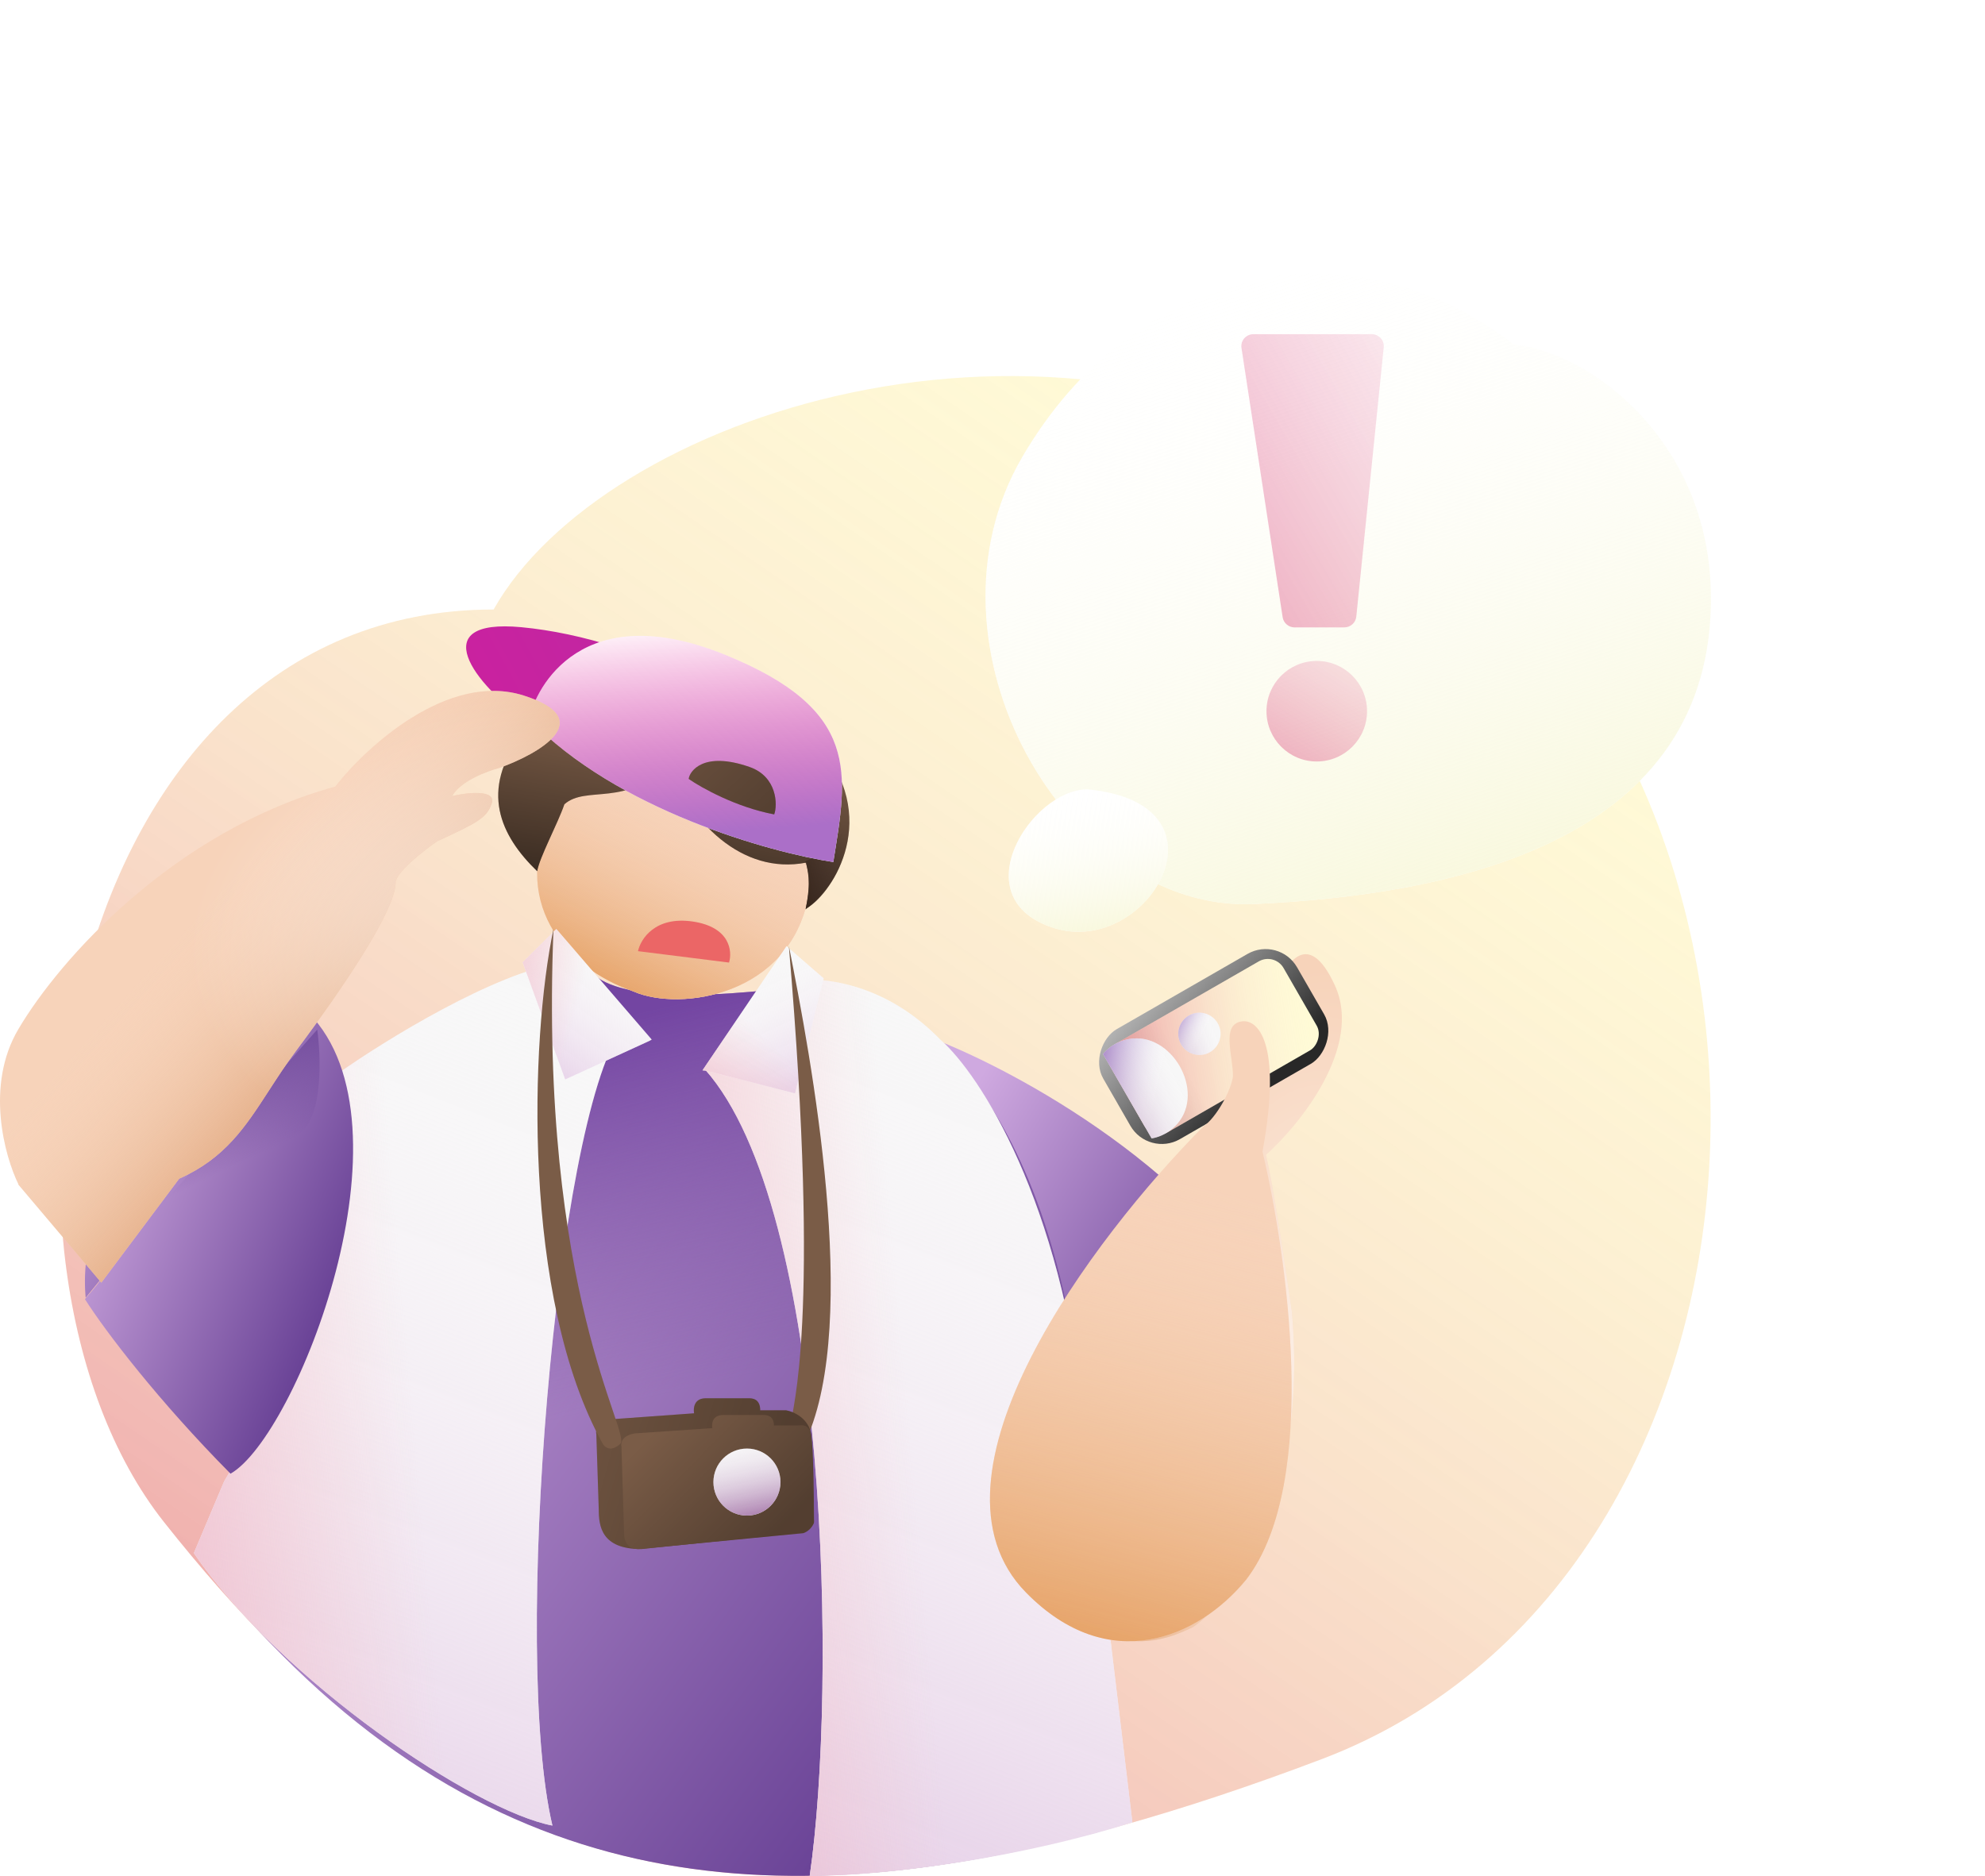 <svg width="219" height="207" viewBox="0 0 219 207" fill="none" xmlns="http://www.w3.org/2000/svg">
<defs>
<filter id="filter0_d_8062_19549" x="78.731" y="0.19" width="140.036" height="129.584" filterUnits="userSpaceOnUse" color-interpolation-filters="sRGB">
<feFlood flood-opacity="0" result="BackgroundImageFix"/>
<feColorMatrix in="SourceAlpha" type="matrix" values="0 0 0 0 0 0 0 0 0 0 0 0 0 0 0 0 0 0 127 0" result="hardAlpha"/>
<feOffset dx="3" dy="4"/>
<feGaussianBlur stdDeviation="15"/>
<feColorMatrix type="matrix" values="0 0 0 0 0.635 0 0 0 0 0.561 0 0 0 0 0.639 0 0 0 0.2 0"/>
<feBlend mode="normal" in2="BackgroundImageFix" result="effect1_dropShadow_8062_19549"/>
<feBlend mode="normal" in="SourceGraphic" in2="effect1_dropShadow_8062_19549" result="shape"/>
</filter>
<filter id="filter1_d_8062_19549" x="81.294" y="57.097" width="77.566" height="75.717" filterUnits="userSpaceOnUse" color-interpolation-filters="sRGB">
<feFlood flood-opacity="0" result="BackgroundImageFix"/>
<feColorMatrix in="SourceAlpha" type="matrix" values="0 0 0 0 0 0 0 0 0 0 0 0 0 0 0 0 0 0 127 0" result="hardAlpha"/>
<feOffset dx="3" dy="4"/>
<feGaussianBlur stdDeviation="15"/>
<feColorMatrix type="matrix" values="0 0 0 0 0.635 0 0 0 0 0.561 0 0 0 0 0.639 0 0 0 0.2 0"/>
<feBlend mode="normal" in2="BackgroundImageFix" result="effect1_dropShadow_8062_19549"/>
<feBlend mode="normal" in="SourceGraphic" in2="effect1_dropShadow_8062_19549" result="shape"/>
</filter>
<linearGradient id="paint0_linear_8062_19549" x1="63.803" y1="220.659" x2="182.235" y2="47.545" gradientUnits="userSpaceOnUse">
<stop stop-color="#D1145A" stop-opacity="0.37"/>
<stop offset="1" stop-color="white" stop-opacity="0"/>
</linearGradient>
<linearGradient id="paint1_linear_8062_19549" x1="136.723" y1="158.908" x2="98.085" y2="135.206" gradientUnits="userSpaceOnUse">
<stop stop-color="#562F88"/>
<stop offset="1" stop-color="#CFA9E0"/>
</linearGradient>
<linearGradient id="paint2_linear_8062_19549" x1="113.747" y1="206.382" x2="20.67" y2="138.695" gradientUnits="userSpaceOnUse">
<stop stop-color="#562F88"/>
<stop offset="1" stop-color="#CFA9E0"/>
</linearGradient>
<linearGradient id="paint3_linear_8062_19549" x1="68.301" y1="112.262" x2="77.727" y2="152.831" gradientUnits="userSpaceOnUse">
<stop stop-color="#7345A2"/>
<stop offset="1" stop-color="#7A53A2" stop-opacity="0"/>
</linearGradient>
<linearGradient id="paint4_linear_8062_19549" x1="83.849" y1="218.508" x2="126.823" y2="108.565" gradientUnits="userSpaceOnUse">
<stop stop-color="#E1C5E3"/>
<stop offset="1" stop-color="white" stop-opacity="0"/>
</linearGradient>
<linearGradient id="paint5_linear_8062_19549" x1="58.097" y1="162.956" x2="100.583" y2="159.249" gradientUnits="userSpaceOnUse">
<stop stop-color="#F0AEC0"/>
<stop offset="1" stop-color="#F5C0C5" stop-opacity="0"/>
</linearGradient>
<linearGradient id="paint6_linear_8062_19549" x1="28.801" y1="218.447" x2="72.37" y2="106.63" gradientUnits="userSpaceOnUse">
<stop stop-color="#E1C5E3"/>
<stop offset="1" stop-color="white" stop-opacity="0"/>
</linearGradient>
<linearGradient id="paint7_linear_8062_19549" x1="2.55" y1="161.995" x2="45.858" y2="158.205" gradientUnits="userSpaceOnUse">
<stop stop-color="#F0AEC0"/>
<stop offset="1" stop-color="#F5C0C5" stop-opacity="0"/>
</linearGradient>
<linearGradient id="paint8_linear_8062_19549" x1="116.164" y1="181.038" x2="147.394" y2="167.841" gradientUnits="userSpaceOnUse">
<stop stop-color="#E1A77E"/>
<stop offset="1" stop-color="#F6D3BA" stop-opacity="0"/>
</linearGradient>
<radialGradient id="paint9_radial_8062_19549" cx="0" cy="0" r="1" gradientUnits="userSpaceOnUse" gradientTransform="translate(144.197 148.361) rotate(-175.833) scale(20.441 41.532)">
<stop stop-color="white" stop-opacity="0.63"/>
<stop offset="1" stop-color="white" stop-opacity="0"/>
</radialGradient>
<linearGradient id="paint10_linear_8062_19549" x1="55.689" y1="111.237" x2="69.779" y2="83.947" gradientUnits="userSpaceOnUse">
<stop stop-color="#DB822F"/>
<stop offset="1" stop-color="#F6D3BA" stop-opacity="0"/>
</linearGradient>
<linearGradient id="paint11_linear_8062_19549" x1="58.289" y1="98.754" x2="61.605" y2="78.86" gradientUnits="userSpaceOnUse">
<stop/>
<stop offset="1" stop-opacity="0"/>
</linearGradient>
<linearGradient id="paint12_linear_8062_19549" x1="86.242" y1="96.355" x2="93.763" y2="94.751" gradientUnits="userSpaceOnUse">
<stop stop-color="#322113"/>
<stop offset="1" stop-color="#402D2D" stop-opacity="0"/>
</linearGradient>
<linearGradient id="paint13_linear_8062_19549" x1="84.678" y1="124.904" x2="77.101" y2="108.745" gradientUnits="userSpaceOnUse">
<stop stop-color="#E1C5E3"/>
<stop offset="1" stop-color="white" stop-opacity="0"/>
</linearGradient>
<linearGradient id="paint14_linear_8062_19549" x1="72.893" y1="123.356" x2="82.866" y2="112.951" gradientUnits="userSpaceOnUse">
<stop stop-color="#F0AEC0"/>
<stop offset="1" stop-color="#F5C0C5" stop-opacity="0"/>
</linearGradient>
<linearGradient id="paint15_linear_8062_19549" x1="54.515" y1="117.395" x2="65.296" y2="102.308" gradientUnits="userSpaceOnUse">
<stop stop-color="#E1C5E3"/>
<stop offset="1" stop-color="white" stop-opacity="0"/>
</linearGradient>
<linearGradient id="paint16_linear_8062_19549" x1="50.248" y1="106.166" x2="64.032" y2="109.748" gradientUnits="userSpaceOnUse">
<stop stop-color="#F0AEC0"/>
<stop offset="1" stop-color="#F5C0C5" stop-opacity="0"/>
</linearGradient>
<linearGradient id="paint17_linear_8062_19549" x1="31.212" y1="143.191" x2="5.49" y2="128.437" gradientUnits="userSpaceOnUse">
<stop stop-color="#562F88"/>
<stop offset="1" stop-color="#CFA9E0"/>
</linearGradient>
<linearGradient id="paint18_linear_8062_19549" x1="35.22" y1="162.23" x2="0.592" y2="148.02" gradientUnits="userSpaceOnUse">
<stop stop-color="#562F88"/>
<stop offset="1" stop-color="#CFA9E0"/>
</linearGradient>
<linearGradient id="paint19_linear_8062_19549" x1="17.576" y1="118.855" x2="22.858" y2="130.118" gradientUnits="userSpaceOnUse">
<stop stop-color="#6E489A"/>
<stop offset="1" stop-color="#6E489A" stop-opacity="0"/>
</linearGradient>
<linearGradient id="paint20_linear_8062_19549" x1="51.687" y1="94.613" x2="185.924" y2="21.105" gradientUnits="userSpaceOnUse">
<stop stop-color="#CF1E9E"/>
<stop offset="1" stop-color="#7F50B2"/>
</linearGradient>
<linearGradient id="paint21_linear_8062_19549" x1="75.657" y1="92.229" x2="73.412" y2="65.097" gradientUnits="userSpaceOnUse">
<stop stop-color="#AB6FC8"/>
<stop offset="0.884" stop-color="#E80088" stop-opacity="0"/>
</linearGradient>
<linearGradient id="paint22_linear_8062_19549" x1="83.711" y1="90.612" x2="68.662" y2="74.288" gradientUnits="userSpaceOnUse">
<stop/>
<stop offset="1" stop-opacity="0"/>
</linearGradient>
<linearGradient id="paint23_linear_8062_19549" x1="157.073" y1="106.675" x2="133.481" y2="114.318" gradientUnits="userSpaceOnUse">
<stop offset="0.168" stop-color="#282828"/>
<stop offset="1" stop-color="#D5D5D5"/>
</linearGradient>
<linearGradient id="paint24_linear_8062_19549" x1="149.49" y1="128.448" x2="158.002" y2="106.857" gradientUnits="userSpaceOnUse">
<stop stop-color="#D1145A" stop-opacity="0.37"/>
<stop offset="1" stop-color="white" stop-opacity="0"/>
</linearGradient>
<linearGradient id="paint25_linear_8062_19549" x1="146.28" y1="105.081" x2="146.28" y2="127.075" gradientUnits="userSpaceOnUse">
<stop offset="0.677" stop-opacity="0"/>
<stop offset="1" stop-color="#151515" stop-opacity="0.1"/>
</linearGradient>
<linearGradient id="paint26_linear_8062_19549" x1="131.175" y1="119.601" x2="132.392" y2="112.012" gradientUnits="userSpaceOnUse">
<stop stop-color="#A474A8"/>
<stop offset="1" stop-color="white" stop-opacity="0"/>
</linearGradient>
<linearGradient id="paint27_linear_8062_19549" x1="130.242" y1="119.134" x2="134.387" y2="116.77" gradientUnits="userSpaceOnUse">
<stop offset="0.011" stop-color="#7F50B2"/>
<stop offset="1" stop-color="white" stop-opacity="0"/>
</linearGradient>
<linearGradient id="paint28_linear_8062_19549" x1="119.019" y1="120.799" x2="129.09" y2="116.204" gradientUnits="userSpaceOnUse">
<stop stop-color="#A474A8"/>
<stop offset="1" stop-color="white" stop-opacity="0"/>
</linearGradient>
<linearGradient id="paint29_linear_8062_19549" x1="118.467" y1="118.502" x2="127.674" y2="121.137" gradientUnits="userSpaceOnUse">
<stop offset="0.011" stop-color="#7F50B2"/>
<stop offset="1" stop-color="white" stop-opacity="0"/>
</linearGradient>
<linearGradient id="paint30_linear_8062_19549" x1="112.07" y1="195.314" x2="128.55" y2="129.667" gradientUnits="userSpaceOnUse">
<stop stop-color="#DB822F"/>
<stop offset="1" stop-color="#F6D3BA" stop-opacity="0"/>
</linearGradient>
<linearGradient id="paint31_linear_8062_19549" x1="53.454" y1="162.46" x2="84.616" y2="171.236" gradientUnits="userSpaceOnUse">
<stop stop-opacity="0"/>
<stop offset="0.941"/>
</linearGradient>
<linearGradient id="paint32_linear_8062_19549" x1="72.103" y1="157.873" x2="85.141" y2="170.856" gradientUnits="userSpaceOnUse">
<stop stop-opacity="0"/>
<stop offset="0.941"/>
</linearGradient>
<linearGradient id="paint33_linear_8062_19549" x1="82.123" y1="168.083" x2="79.931" y2="158.328" gradientUnits="userSpaceOnUse">
<stop stop-color="#A474A8"/>
<stop offset="1" stop-color="white" stop-opacity="0"/>
</linearGradient>
<linearGradient id="paint34_linear_8062_19549" x1="32.062" y1="124.011" x2="14.985" y2="108.61" gradientUnits="userSpaceOnUse">
<stop stop-color="#E1A77E"/>
<stop offset="1" stop-color="#F6D3BA" stop-opacity="0"/>
</linearGradient>
<radialGradient id="paint35_radial_8062_19549" cx="0" cy="0" r="1" gradientUnits="userSpaceOnUse" gradientTransform="translate(57.922 102.761) rotate(173.449) scale(37.035 25.975)">
<stop stop-color="white" stop-opacity="0.63"/>
<stop offset="1" stop-color="white" stop-opacity="0"/>
</radialGradient>
<linearGradient id="paint36_linear_8062_19549" x1="44.541" y1="152.749" x2="14.266" y2="60.449" gradientUnits="userSpaceOnUse">
<stop stop-color="#F5F4CA"/>
<stop offset="1" stop-color="white" stop-opacity="0"/>
</linearGradient>
<linearGradient id="paint37_linear_8062_19549" x1="146.515" y1="98.733" x2="143.122" y2="77.626" gradientUnits="userSpaceOnUse">
<stop stop-color="#F5F4CA"/>
<stop offset="1" stop-color="white" stop-opacity="0"/>
</linearGradient>
<linearGradient id="paint38_linear_8062_19549" x1="140.67" y1="79.819" x2="201.346" y2="44.525" gradientUnits="userSpaceOnUse">
<stop stop-color="#D1145A" stop-opacity="0.37"/>
<stop offset="1" stop-color="white" stop-opacity="0"/>
</linearGradient>
<linearGradient id="paint39_linear_8062_19549" x1="142.442" y1="87.653" x2="163.542" y2="55.087" gradientUnits="userSpaceOnUse">
<stop stop-color="#D1145A" stop-opacity="0.37"/>
<stop offset="1" stop-color="white" stop-opacity="0"/>
</linearGradient>
</defs>
<path d="M18.087 167.937C-4.777 139.034 6.047 67.255 54.459 67.255C66.421 46.016 115.087 29.367 152.679 53.129C204.266 85.738 199.175 173.893 145.798 194.112C83.485 217.717 50.394 208.775 18.087 167.937Z" fill="#FFFBD5"/>
<path d="M18.087 167.937C-4.777 139.034 6.047 67.255 54.459 67.255C66.421 46.016 115.087 29.367 152.679 53.129C204.266 85.738 199.175 173.893 145.798 194.112C83.485 217.717 50.394 208.775 18.087 167.937Z" fill="url(#paint0_linear_8062_19549)"/>
<path d="M141.577 146.296C133.071 129.479 112.146 118.113 102.747 114.531C111.622 123.126 118.156 147.697 120.313 158.908C124.751 151.061 136.338 147.23 141.577 146.296Z" fill="url(#paint1_linear_8062_19549)"/>
<path d="M64.564 106.21C54.478 108.119 41.812 115.91 36.74 119.567C30.827 125.673 26.336 156.838 24.163 174.965C53.145 209.761 85.652 211.477 121.237 202.131L118.909 151.05C114.04 117.086 97.751 108.596 90.215 108.596C76.303 110.504 66.159 110.345 64.564 106.21Z" fill="url(#paint2_linear_8062_19549)"/>
<path d="M64.564 106.21C54.478 108.119 41.812 115.91 36.74 119.567C30.827 125.673 26.336 156.838 24.163 174.965C53.145 209.761 85.652 211.477 121.237 202.131L118.909 151.05C114.04 117.086 97.751 108.596 90.215 108.596C76.303 110.504 66.159 110.345 64.564 106.21Z" fill="url(#paint3_linear_8062_19549)"/>
<path d="M87.012 108.159L77.785 118.012C91.522 133.473 92.34 186.368 89.335 206.983C98.827 206.983 113.576 204.689 124.935 201.08L119.639 156.886C117.064 132.522 108.191 118.623 103.755 114.718C97.917 108.721 91.305 107.69 87.012 108.159Z" fill="#F7F7F7"/>
<path d="M87.012 108.159L77.785 118.012C91.522 133.473 92.34 186.368 89.335 206.983C98.827 206.983 113.576 204.689 124.935 201.08L119.639 156.886C117.064 132.522 108.191 118.623 103.755 114.718C97.917 108.721 91.305 107.69 87.012 108.159Z" fill="url(#paint4_linear_8062_19549)"/>
<path d="M87.012 108.159L77.785 118.012C91.522 133.473 92.34 186.368 89.335 206.983C98.827 206.983 113.576 204.689 124.935 201.08L119.639 156.886C117.064 132.522 108.191 118.623 103.755 114.718C97.917 108.721 91.305 107.69 87.012 108.159Z" fill="url(#paint5_linear_8062_19549)"/>
<path d="M62.016 106.21C54.56 107.33 42.529 114.762 37.446 118.338C40.835 131.771 30.386 154.109 24.737 163.438L21.389 171.371C31.146 185.631 52.434 199.806 60.947 201.436C56.468 182.539 61.338 123.934 68.539 113.673L62.016 106.21Z" fill="#F7F7F7"/>
<path d="M62.016 106.21C54.56 107.33 42.529 114.762 37.446 118.338C40.835 131.771 30.386 154.109 24.737 163.438L21.389 171.371C31.146 185.631 52.434 199.806 60.947 201.436C56.468 182.539 61.338 123.934 68.539 113.673L62.016 106.21Z" fill="url(#paint6_linear_8062_19549)"/>
<path d="M62.016 106.21C54.56 107.33 42.529 114.762 37.446 118.338C40.835 131.771 30.386 154.109 24.737 163.438L21.389 171.371C31.146 185.631 52.434 199.806 60.947 201.436C56.468 182.539 61.338 123.934 68.539 113.673L62.016 106.21Z" fill="url(#paint7_linear_8062_19549)"/>
<path d="M118.546 179.519C109.934 176.314 110.53 161.8 111.8 154.956C120.148 140.026 131.565 125.872 140.618 118.562C139.093 115.95 139.983 111.564 140.618 109.697C141.571 106.587 144.239 102.045 147.288 108.764C150.338 115.483 143.477 124.006 139.665 127.428C140.427 130.414 141.888 140.181 142.524 144.691C144.43 166.341 135.47 176.875 131.658 179.519C127.846 181.385 124.804 181.848 118.546 179.519Z" fill="#F7D3BA"/>
<path d="M118.546 179.519C109.934 176.314 110.53 161.8 111.8 154.956C120.148 140.026 131.565 125.872 140.618 118.562C139.093 115.95 139.983 111.564 140.618 109.697C141.571 106.587 144.239 102.045 147.288 108.764C150.338 115.483 143.477 124.006 139.665 127.428C140.427 130.414 141.888 140.181 142.524 144.691C144.43 166.341 135.47 176.875 131.658 179.519C127.846 181.385 124.804 181.848 118.546 179.519Z" fill="url(#paint8_linear_8062_19549)"/>
<path d="M118.546 179.519C109.934 176.314 110.53 161.8 111.8 154.956C120.148 140.026 131.565 125.872 140.618 118.562C139.093 115.95 139.983 111.564 140.618 109.697C141.571 106.587 144.239 102.045 147.288 108.764C150.338 115.483 143.477 124.006 139.665 127.428C140.427 130.414 141.888 140.181 142.524 144.691C144.43 166.341 135.47 176.875 131.658 179.519C127.846 181.385 124.804 181.848 118.546 179.519Z" fill="url(#paint9_radial_8062_19549)"/>
<path d="M89.175 98.943C87.103 109.867 75.063 111.635 69.932 109.415C62.416 106.162 56.06 99.285 61.092 89.37C63.965 80.94 72.582 76.255 80.335 78.898C88.087 81.54 92.046 90.518 89.175 98.943Z" fill="#F6D3BA"/>
<path d="M89.174 98.942C87.102 109.866 75.062 111.635 69.931 109.414C62.179 106.772 56.06 99.284 61.091 89.369C63.965 80.939 72.582 76.254 80.334 78.897C88.086 81.54 92.046 90.517 89.174 98.942Z" fill="#F7D3BA"/>
<path d="M89.174 98.942C87.102 109.866 75.062 111.635 69.931 109.414C62.179 106.772 56.06 99.284 61.091 89.369C63.965 80.939 72.582 76.254 80.334 78.897C88.086 81.54 92.046 90.517 89.174 98.942Z" fill="url(#paint10_linear_8062_19549)"/>
<path d="M88.942 95.183C81.763 96.566 76.084 90.58 73.64 84.218C69.264 89.19 64.682 86.587 62.267 88.747C61.54 90.879 59.494 94.65 59.269 96.132C55.163 92.181 52.926 87.203 57.521 81.109C61.194 76.234 65.861 75.972 68.146 77.457C71.338 73.016 82.538 72.151 90.714 82.598C97.26 90.957 91.414 99.003 88.888 100.267C89.549 97.088 89.061 96.076 88.942 95.183Z" fill="#7A5C47"/>
<path d="M88.942 95.183C81.763 96.566 76.084 90.58 73.64 84.218C69.264 89.19 64.682 86.587 62.267 88.747C61.54 90.879 59.494 94.65 59.269 96.132C55.163 92.181 52.926 87.203 57.521 81.109C61.194 76.234 65.861 75.972 68.146 77.457C71.338 73.016 82.538 72.151 90.714 82.598C97.26 90.957 91.414 99.003 88.888 100.267C89.549 97.088 89.061 96.076 88.942 95.183Z" fill="url(#paint11_linear_8062_19549)" fill-opacity="0.6"/>
<path d="M93.43 90.357C92.581 92.507 92.528 93.418 88.823 95.049C89.615 96.921 89.126 99.273 88.872 100.357C90.003 99.478 92.314 97.066 92.792 95.079C93.562 92.413 93.606 90.906 93.43 90.357Z" fill="url(#paint12_linear_8062_19549)"/>
<path d="M86.776 104.392L90.872 107.948L87.711 120.642L77.926 118.141L77.507 118.102L77.995 117.376L86.776 104.392Z" fill="#F7F7F7"/>
<path d="M86.776 104.392L90.872 107.948L87.711 120.642L77.926 118.141L77.507 118.102L77.995 117.376L86.776 104.392Z" fill="url(#paint13_linear_8062_19549)"/>
<path d="M86.776 104.392L90.872 107.948L87.711 120.642L77.926 118.141L77.507 118.102L77.995 117.376L86.776 104.392Z" fill="url(#paint14_linear_8062_19549)"/>
<path d="M103.049 175.355C103.035 175.338 103.016 175.318 103.001 175.302L102.998 175.308C103.012 175.324 103.035 175.338 103.049 175.355Z" fill="#F7F8F8"/>
<path d="M71.897 114.707L71.634 114.856L62.356 119.102L57.662 106.18L61.378 102.503L63.583 105.058L71.629 114.393L71.897 114.707Z" fill="#F7F7F7"/>
<path d="M71.897 114.707L71.634 114.856L62.356 119.102L57.662 106.18L61.378 102.503L63.583 105.058L71.629 114.393L71.897 114.707Z" fill="url(#paint15_linear_8062_19549)"/>
<path d="M71.897 114.707L71.634 114.856L62.356 119.102L57.662 106.18L61.378 102.503L63.583 105.058L71.629 114.393L71.897 114.707Z" fill="url(#paint16_linear_8062_19549)"/>
<path d="M34.332 112.682L9.454 143.191C9.454 143.191 8.814 137.766 11.069 134.358C17.6 124.485 34.332 112.682 34.332 112.682Z" fill="url(#paint17_linear_8062_19549)"/>
<path d="M9.37 143.348C16.148 135.636 27.96 115.834 34.041 111.758C46.278 124.182 32.686 158.481 25.433 162.607C17.557 154.661 11.634 146.921 9.37 143.348Z" fill="url(#paint18_linear_8062_19549)"/>
<path d="M33.323 124.83C35.626 122.827 35.402 116.513 35.002 113.606L18.615 132.097C22.559 130.509 31.021 126.832 33.323 124.83Z" fill="url(#paint19_linear_8062_19549)"/>
<path d="M57.513 69.205C46.876 68.21 52.178 75.479 58.358 79.7L90.548 94.151C90.378 78.907 70.548 70.425 57.513 69.205Z" fill="url(#paint20_linear_8062_19549)"/>
<path d="M58.386 79.344C68.057 89.403 85.061 94.078 91.938 95.118C93.496 85.33 95.05 78.358 80.01 72.252C64.228 65.845 59.075 75.875 58.386 79.344Z" fill="white"/>
<path d="M58.386 79.344C68.057 89.403 85.061 94.078 91.938 95.118C93.496 85.33 95.05 78.358 80.01 72.252C64.228 65.845 59.075 75.875 58.386 79.344Z" fill="url(#paint21_linear_8062_19549)"/>
<path d="M85.417 89.862C81.228 89.072 77.38 86.923 75.98 85.947C76.07 85.134 77.556 82.831 82.703 84.63C85.743 85.692 85.807 88.808 85.417 89.862Z" fill="#7A5C47"/>
<path d="M85.417 89.862C81.228 89.072 77.38 86.923 75.98 85.947C76.07 85.134 77.556 82.831 82.703 84.63C85.743 85.692 85.807 88.808 85.417 89.862Z" fill="url(#paint22_linear_8062_19549)" fill-opacity="0.3"/>
<rect x="141.105" y="103.26" width="13.996" height="24.66" rx="4" transform="rotate(60.091 141.105 103.26)" fill="url(#paint23_linear_8062_19549)"/>
<rect x="140.615" y="105.081" width="11.33" height="21.994" rx="2" transform="rotate(60.091 140.615 105.081)" fill="#FFFBD5"/>
<rect x="140.615" y="105.081" width="11.33" height="21.994" rx="2" transform="rotate(60.091 140.615 105.081)" fill="url(#paint24_linear_8062_19549)"/>
<rect x="140.615" y="105.081" width="11.33" height="21.994" rx="2" transform="rotate(60.091 140.615 105.081)" fill="url(#paint25_linear_8062_19549)"/>
<circle cx="132.332" cy="114.074" r="2.333" transform="rotate(60.091 132.332 114.074)" fill="#F7F7F7"/>
<circle cx="132.332" cy="114.074" r="2.333" transform="rotate(60.091 132.332 114.074)" fill="url(#paint26_linear_8062_19549)"/>
<circle cx="132.332" cy="114.074" r="2.333" transform="rotate(60.091 132.332 114.074)" fill="url(#paint27_linear_8062_19549)"/>
<path d="M124.589 114.643C129.241 113.826 132.986 120.335 129.941 123.946C128.673 125.451 127.05 125.609 127.05 125.609L121.698 116.306C121.698 116.306 122.651 114.983 124.589 114.643Z" fill="#F7F7F7"/>
<path d="M124.589 114.643C129.241 113.826 132.986 120.335 129.941 123.946C128.673 125.451 127.05 125.609 127.05 125.609L121.698 116.306C121.698 116.306 122.651 114.983 124.589 114.643Z" fill="url(#paint28_linear_8062_19549)"/>
<path d="M124.589 114.643C129.241 113.826 132.986 120.335 129.941 123.946C128.673 125.451 127.05 125.609 127.05 125.609L121.698 116.306C121.698 116.306 122.651 114.983 124.589 114.643Z" fill="url(#paint29_linear_8062_19549)"/>
<path d="M136.028 118.73C136.028 116.413 134.723 113.078 136.96 112.707C138.668 112.398 141.525 114.838 139.289 127.071C141.929 138.191 145.716 163.513 137.517 174.263C132.226 180.756 122.312 185.01 113.201 175.723C100.665 162.945 120.654 136.492 132.767 124.29C134.164 123.364 135.873 120.275 136.028 118.73Z" fill="#F7D3BA"/>
<path d="M136.028 118.73C136.028 116.413 134.723 113.078 136.96 112.707C138.668 112.398 141.525 114.838 139.289 127.071C141.929 138.191 145.716 163.513 137.517 174.263C132.226 180.756 122.312 185.01 113.201 175.723C100.665 162.945 120.654 136.492 132.767 124.29C134.164 123.364 135.873 120.275 136.028 118.73Z" fill="url(#paint30_linear_8062_19549)"/>
<path d="M88.957 158.848C94.906 145.638 89.509 116.824 87.03 104.361C90.611 146.422 87.304 155.421 87.304 156.978C87.304 158.225 88.498 159.159 88.957 158.848Z" fill="#7A5C47"/>
<path d="M77.846 154.286C76.577 154.286 76.471 155.391 76.577 155.944L67.378 156.607C65.855 156.872 65.686 157.823 65.791 158.265L66.059 166.548C66.059 168.405 66.352 170.927 70.749 170.927L87.362 169.207C89.227 169.015 89.767 168.243 89.804 167.881C89.804 165.49 89.745 160.242 89.511 158.373C89.276 156.504 87.558 155.754 86.728 155.612H83.873C83.873 154.286 82.921 154.286 82.604 154.286H77.846Z" fill="#7A5C47"/>
<path d="M77.846 154.286C76.577 154.286 76.471 155.391 76.577 155.944L67.378 156.607C65.855 156.872 65.686 157.823 65.791 158.265L66.059 166.548C66.059 168.405 66.352 170.927 70.749 170.927L87.362 169.207C89.227 169.015 89.767 168.243 89.804 167.881C89.804 165.49 89.745 160.242 89.511 158.373C89.276 156.504 87.558 155.754 86.728 155.612H83.873C83.873 154.286 82.921 154.286 82.604 154.286H77.846Z" fill="url(#paint31_linear_8062_19549)" fill-opacity="0.32"/>
<path d="M79.773 156.135C78.593 156.135 78.495 157.1 78.593 157.583L70.038 158.162C68.622 158.394 68.465 159.224 68.563 159.611L68.858 169.17C68.858 170.792 70.038 171.004 70.628 170.908L88.624 169.17C89.332 168.938 89.705 168.301 89.804 168.011L89.509 159.031C89.509 157.004 88.525 157.293 88.034 157.293H85.379C85.379 156.135 84.493 156.135 84.198 156.135H79.773Z" fill="#7A5C47"/>
<path d="M79.773 156.135C78.593 156.135 78.495 157.1 78.593 157.583L70.038 158.162C68.622 158.394 68.465 159.224 68.563 159.611L68.858 169.17C68.858 170.792 70.038 171.004 70.628 170.908L88.624 169.17C89.332 168.938 89.705 168.301 89.804 168.011L89.509 159.031C89.509 157.004 88.525 157.293 88.034 157.293H85.379C85.379 156.135 84.493 156.135 84.198 156.135H79.773Z" fill="url(#paint32_linear_8062_19549)" fill-opacity="0.32"/>
<circle cx="82.408" cy="163.531" r="3.698" fill="#F7F7F7"/>
<circle cx="82.408" cy="163.531" r="3.698" fill="url(#paint33_linear_8062_19549)"/>
<path d="M66.508 159.318C57.549 143.238 58.505 114.553 61.065 102.512C59.465 142.713 69.709 158.153 68.429 159.318C67.405 160.25 66.722 159.706 66.508 159.318Z" fill="#7A5C47"/>
<path fill-rule="evenodd" clip-rule="evenodd" d="M36.983 86.795C40.452 82.344 49.467 74.102 57.772 76.743C66.078 79.383 59.46 83.166 55.114 84.727C53.746 85.078 50.785 86.191 49.882 87.84C51.405 87.468 54.779 87.058 54.248 88.655C53.716 90.251 52.657 90.781 48.221 92.83C46.786 93.824 43.863 96.106 43.649 97.277C43.755 100.275 37.829 109.047 32.68 115.922C31.55 117.431 30.597 118.902 29.687 120.306C27.076 124.335 24.823 127.812 19.77 130.057L11.177 141.524L2.003 130.681L2.035 130.671C0.497 127.535 -1.637 119.784 2.011 113.584C6.588 105.806 19.245 91.662 36.983 86.795Z" fill="#F7D3BA"/>
<path fill-rule="evenodd" clip-rule="evenodd" d="M36.983 86.795C40.452 82.344 49.467 74.102 57.772 76.743C66.078 79.383 59.46 83.166 55.114 84.727C53.746 85.078 50.785 86.191 49.882 87.84C51.405 87.468 54.779 87.058 54.248 88.655C53.716 90.251 52.657 90.781 48.221 92.83C46.786 93.824 43.863 96.106 43.649 97.277C43.755 100.275 37.829 109.047 32.68 115.922C31.55 117.431 30.597 118.902 29.687 120.306C27.076 124.335 24.823 127.812 19.77 130.057L11.177 141.524L2.003 130.681L2.035 130.671C0.497 127.535 -1.637 119.784 2.011 113.584C6.588 105.806 19.245 91.662 36.983 86.795Z" fill="url(#paint34_linear_8062_19549)"/>
<path fill-rule="evenodd" clip-rule="evenodd" d="M36.983 86.795C40.452 82.344 49.467 74.102 57.772 76.743C66.078 79.383 59.46 83.166 55.114 84.727C53.746 85.078 50.785 86.191 49.882 87.84C51.405 87.468 54.779 87.058 54.248 88.655C53.716 90.251 52.657 90.781 48.221 92.83C46.786 93.824 43.863 96.106 43.649 97.277C43.755 100.275 37.829 109.047 32.68 115.922C31.55 117.431 30.597 118.902 29.687 120.306C27.076 124.335 24.823 127.812 19.77 130.057L11.177 141.524L2.003 130.681L2.035 130.671C0.497 127.535 -1.637 119.784 2.011 113.584C6.588 105.806 19.245 91.662 36.983 86.795Z" fill="url(#paint35_radial_8062_19549)"/>
<g filter="url(#filter0_d_8062_19549)">
<path d="M164.025 34.013C145.573 19.741 121.901 25.651 109.779 46.435C97.656 67.22 114.683 96.719 135.404 95.751C156.126 94.784 185.217 89.48 185.759 62.769C186.127 44.683 172.187 34.742 164.025 34.013Z" fill="white"/>
<path d="M164.025 34.013C145.573 19.741 121.901 25.651 109.779 46.435C97.656 67.22 114.683 96.719 135.404 95.751C156.126 94.784 185.217 89.48 185.759 62.769C186.127 44.683 172.187 34.742 164.025 34.013Z" fill="url(#paint36_linear_8062_19549)"/>
</g>
<g filter="url(#filter1_d_8062_19549)">
<path d="M116.981 83.097C110.764 83.097 102.992 95.249 113.355 98.419C123.717 101.589 133.562 84.682 116.981 83.097Z" fill="white"/>
<path d="M116.981 83.097C110.764 83.097 102.992 95.249 113.355 98.419C123.717 101.589 133.562 84.682 116.981 83.097Z" fill="url(#paint37_linear_8062_19549)"/>
</g>
<path d="M76.415 101.679C72.283 101.075 70.676 103.609 70.389 104.951L80.433 106.211C80.815 104.952 80.547 102.283 76.415 101.679Z" fill="#EB6666"/>
<path d="M142.836 69.229H148.303C148.991 69.229 149.567 68.716 149.636 68.041L152.664 38.324C152.743 37.546 152.124 36.871 151.331 36.871H138.294C137.475 36.871 136.847 37.59 136.969 38.389L141.512 68.105C141.61 68.751 142.174 69.229 142.836 69.229Z" fill="url(#paint38_linear_8062_19549)"/>
<path d="M145.275 84.022C148.338 84.022 150.822 81.538 150.822 78.475C150.822 75.411 148.338 72.928 145.275 72.928C142.211 72.928 139.728 75.411 139.728 78.475C139.728 81.538 142.211 84.022 145.275 84.022Z" fill="url(#paint39_linear_8062_19549)"/>
</svg>
